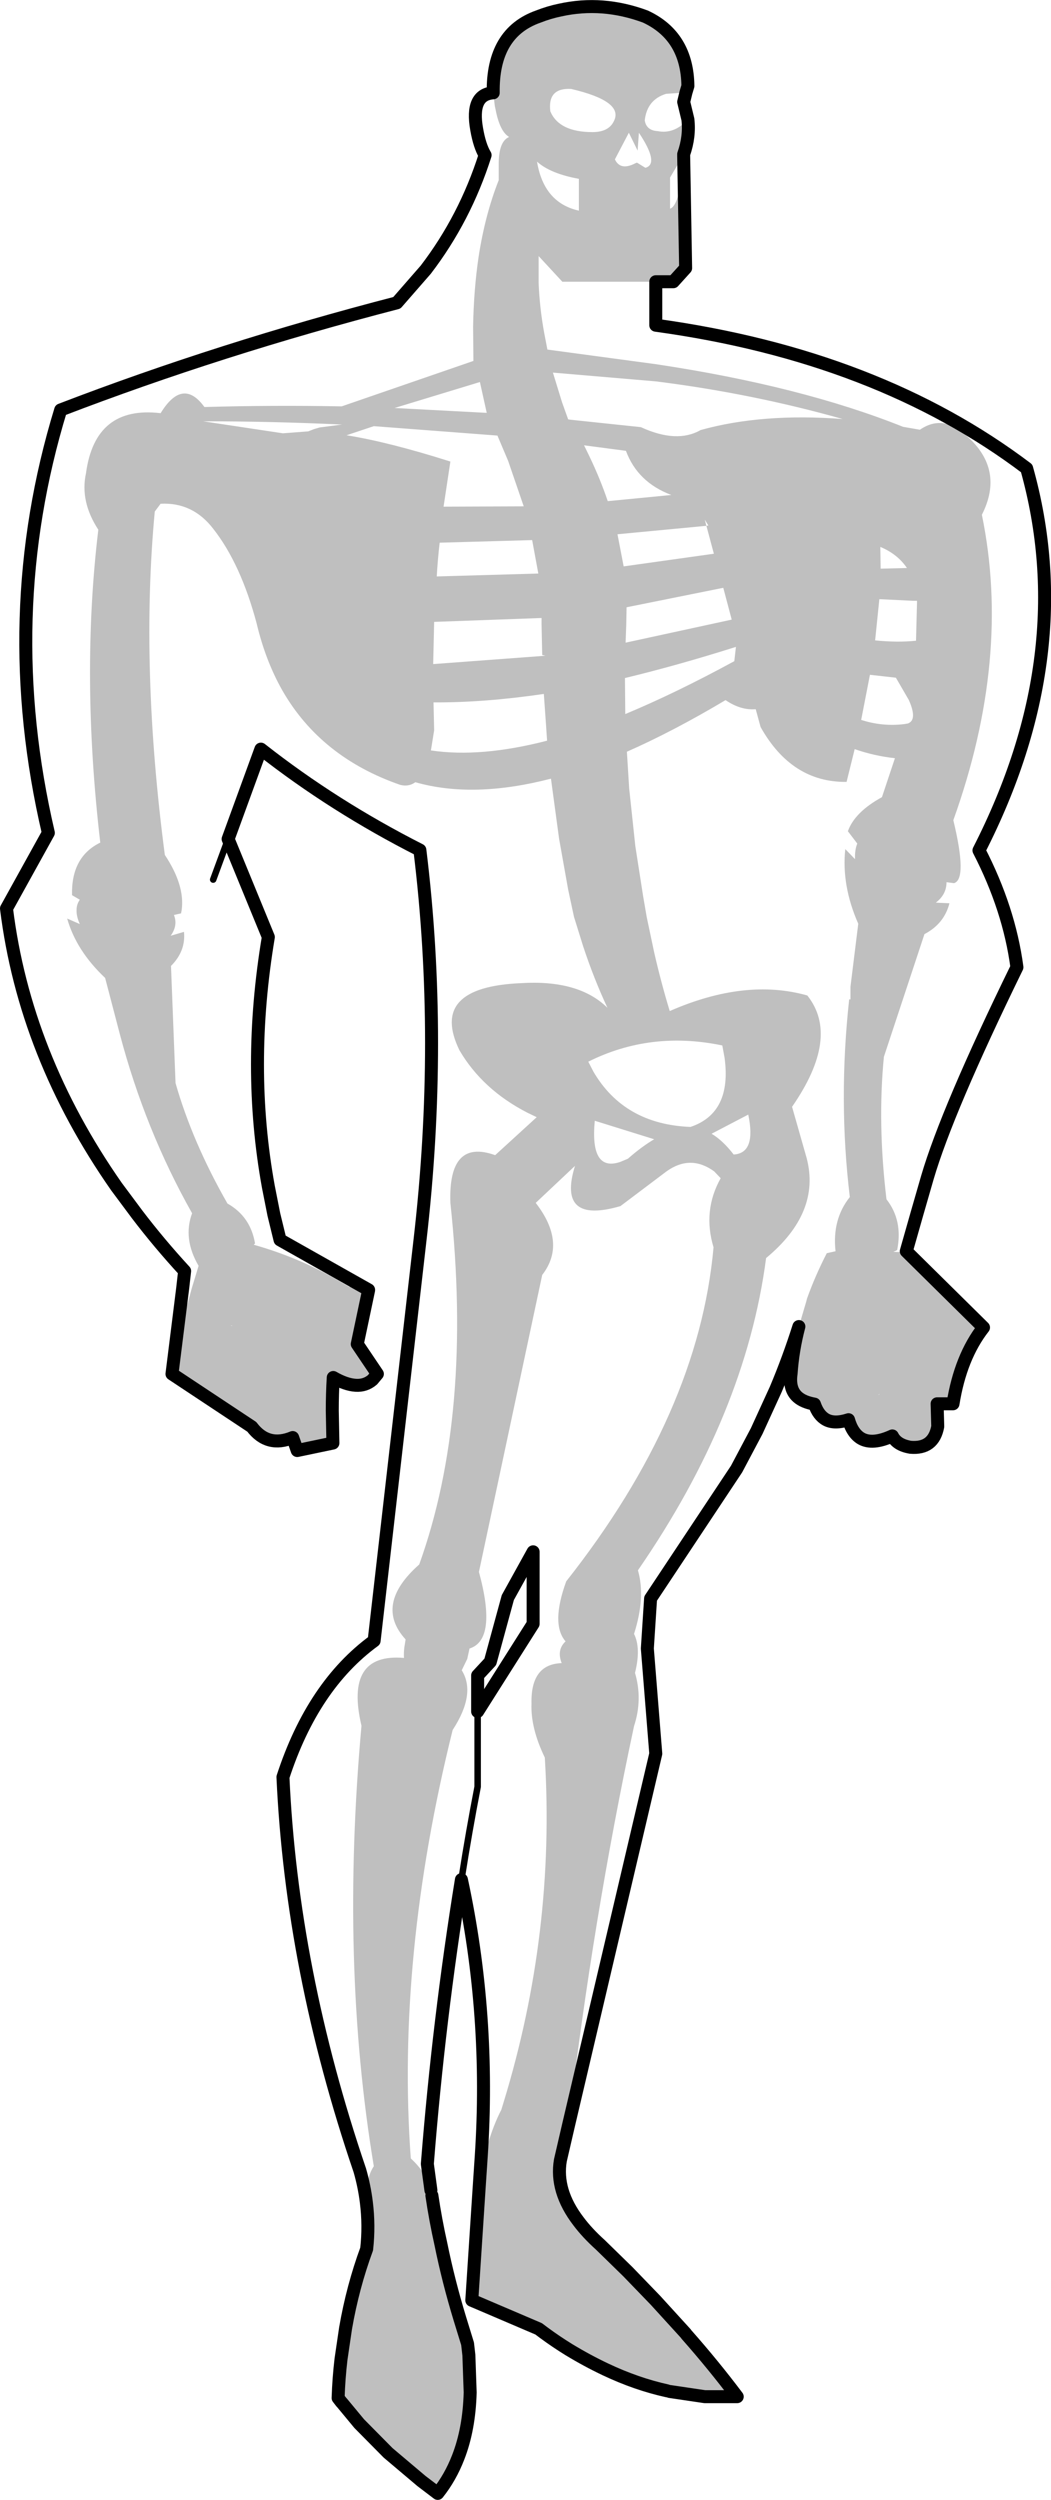 <?xml version="1.0" encoding="UTF-8" standalone="no"?>
<svg xmlns:xlink="http://www.w3.org/1999/xlink" height="385.1px" width="161.95px" xmlns="http://www.w3.org/2000/svg">
  <g transform="matrix(1.0, 0.0, 0.0, 1.0, -118.25, -81.0)">
    <path d="M194.25 95.3 Q194.1 86.05 201.2 83.55 202.85 82.9 204.55 82.55 211.1 81.1 217.7 83.55 224.15 86.55 224.25 94.25 L223.95 95.25 220.9 95.45 Q217.95 96.35 217.6 99.55 217.85 101.1 219.6 101.2 222.15 101.7 224.25 99.4 224.55 102.05 223.6 104.75 L223.6 104.8 221.5 108.35 221.5 113.15 Q223.1 112.6 223.6 105.1 L223.9 122.3 222.0 124.4 219.3 124.4 204.9 124.4 201.25 120.45 201.25 124.6 Q201.4 128.4 202.1 132.25 L202.6 134.85 219.3 137.1 Q241.65 140.45 257.4 146.75 L260.0 147.2 Q263.55 144.75 267.15 148.1 273.1 153.3 269.55 160.3 274.1 182.4 265.15 207.35 267.35 216.45 265.25 217.05 L264.1 216.9 Q264.1 218.8 262.45 220.05 L264.55 220.15 Q263.75 223.3 260.7 224.9 L254.45 243.8 Q253.45 254.1 254.85 265.75 257.4 269.0 256.5 273.55 L256.25 273.7 255.9 273.85 258.05 273.9 269.8 285.5 Q266.25 290.05 265.1 297.25 L262.65 297.25 262.75 300.75 Q262.1 304.25 258.55 303.95 256.45 303.6 255.75 302.2 252.7 303.6 250.95 302.6 249.6 301.8 249.0 299.7 246.85 300.4 245.55 299.7 244.35 299.05 243.75 297.3 242.05 297.0 241.15 296.2 239.8 295.0 240.15 292.6 240.4 288.95 241.35 285.35 L242.5 281.45 242.6 281.05 Q243.85 277.55 245.65 274.05 L247.0 273.75 Q246.45 268.85 249.2 265.4 247.4 250.5 249.1 234.95 L249.3 234.95 249.3 233.85 249.3 233.0 250.5 223.3 Q247.9 217.4 248.5 211.8 L250.0 213.35 Q249.95 211.9 250.35 210.95 L248.9 209.05 Q249.95 206.1 254.15 203.8 L256.15 197.8 Q252.95 197.45 249.95 196.4 L248.7 201.45 Q240.25 201.55 235.45 193.0 L234.7 190.25 Q232.4 190.45 230.05 188.85 222.0 193.65 214.85 196.8 L215.2 202.45 216.15 211.35 217.35 219.05 217.9 222.25 219.05 227.7 Q220.1 232.3 221.45 236.75 233.1 231.65 242.65 234.35 247.75 240.75 240.3 251.5 L242.55 259.4 Q244.75 267.8 236.3 274.8 233.15 298.85 216.55 322.9 217.75 327.05 215.95 332.7 217.05 334.9 216.1 338.7 217.3 342.8 215.95 346.9 209.6 376.6 205.85 408.4 L204.6 413.8 Q203.8 418.5 207.4 423.2 208.75 425.0 210.75 426.8 L215.0 430.95 219.25 435.35 223.9 440.45 224.05 440.65 Q228.2 445.35 231.85 450.2 L226.85 450.2 221.45 449.4 221.05 449.3 Q216.3 448.25 211.55 446.0 208.7 444.65 205.9 442.95 203.95 441.75 202.05 440.35 L201.25 439.75 190.95 435.35 192.1 417.75 Q193.05 410.75 195.5 406.0 L195.85 404.85 Q203.85 378.7 202.2 351.75 200.0 347.2 200.15 343.45 200.0 337.35 204.8 337.2 204.0 335.15 205.4 333.85 203.1 331.2 205.5 324.6 225.9 298.75 228.2 273.15 226.5 267.5 229.3 262.5 L228.3 261.45 Q224.65 258.8 220.95 261.45 L213.85 266.8 Q204.05 269.65 206.85 260.6 L200.8 266.3 Q205.6 272.5 201.8 277.4 L192.05 323.15 Q194.9 333.6 190.6 334.95 L190.25 336.55 189.4 338.3 Q191.65 341.9 188.0 347.5 179.3 382.55 181.55 413.5 184.0 415.75 184.65 418.4 L184.8 419.2 Q185.35 422.95 186.2 426.75 187.35 432.4 189.1 438.15 L190.3 442.05 190.5 443.8 190.7 449.55 Q190.55 455.2 188.85 459.55 187.65 462.65 185.7 465.1 L183.2 463.2 178.05 458.85 173.6 454.35 170.95 451.15 170.85 451.05 170.35 450.4 Q170.45 447.35 170.8 444.4 L171.5 439.65 Q172.6 433.3 174.75 427.45 175.15 423.85 174.7 420.25 174.55 416.65 175.85 414.7 170.65 383.4 173.95 346.85 171.3 335.6 180.5 336.4 180.45 335.65 180.55 334.8 L180.75 333.55 Q175.85 328.2 182.85 322.0 191.15 298.9 187.65 266.3 187.3 256.35 194.55 258.95 L200.95 253.1 199.5 252.4 Q192.6 248.85 189.05 242.8 184.3 233.05 198.55 232.45 207.45 231.9 211.85 236.25 209.75 231.75 208.1 226.75 L206.7 222.25 205.8 218.05 204.4 210.2 203.35 202.45 203.15 200.95 Q191.2 204.05 182.25 201.5 181.2 202.25 179.9 201.9 167.65 197.65 161.75 187.35 159.15 182.75 157.8 177.05 155.35 167.85 151.1 162.45 147.95 158.35 143.0 158.6 L142.1 159.8 Q139.85 183.75 143.65 212.7 146.75 217.35 146.25 221.15 L146.15 221.7 145.05 221.95 Q145.7 223.55 144.55 225.15 L146.6 224.55 Q146.9 227.5 144.6 229.8 L145.3 247.85 Q147.9 256.95 153.3 266.4 156.85 268.4 157.55 272.55 L157.35 272.75 Q164.3 274.7 170.45 278.3 L172.0 279.2 175.05 279.7 175.05 279.75 173.3 288.05 176.4 292.65 175.65 293.55 Q174.55 294.5 173.05 294.4 171.5 294.3 169.6 293.2 169.45 295.75 169.45 298.3 L169.55 303.3 164.05 304.45 163.35 302.45 Q159.5 304.05 157.05 300.8 L144.75 292.65 146.5 284.25 147.8 279.45 148.85 276.0 Q146.4 271.8 147.85 267.9 140.6 255.05 136.7 240.25 L134.45 231.65 Q130.0 227.45 128.6 222.5 L130.55 223.35 Q130.0 222.15 130.05 221.15 130.05 220.3 130.55 219.6 L129.35 218.9 Q129.2 213.0 133.7 210.8 130.7 185.05 133.4 162.6 130.55 158.25 131.5 153.9 132.9 143.45 143.0 144.65 146.4 139.1 149.75 143.7 160.3 143.4 170.9 143.6 L191.2 136.6 191.15 131.35 Q191.25 125.6 192.0 120.55 193.0 114.05 195.1 108.75 L195.1 106.45 Q195.05 102.8 196.7 102.1 195.25 101.25 194.6 97.8 L194.5 97.35 194.25 95.3 M206.25 94.7 Q202.6 94.5 203.05 98.15 204.4 101.35 209.55 101.35 212.05 101.35 212.85 99.65 214.4 96.6 206.25 94.7 M207.45 113.45 L207.45 108.55 Q203.05 107.75 201.0 105.9 202.05 112.25 207.45 113.45 M213.0 105.55 Q213.85 107.35 216.15 106.15 L216.4 106.05 217.7 106.85 Q219.9 106.25 216.7 101.45 L216.5 104.2 215.15 101.45 213.0 105.55 M205.35 144.35 L205.8 145.6 206.1 145.65 217.0 146.8 Q222.55 149.35 226.2 147.25 235.7 144.6 248.1 145.55 234.1 141.6 219.3 139.75 L203.45 138.4 204.85 142.95 205.35 144.35 M259.4 179.7 L259.55 173.95 259.55 173.55 258.9 173.55 253.75 173.3 253.1 179.65 Q256.6 180.0 259.4 179.7 M253.9 165.25 L253.95 168.6 258.0 168.5 Q256.55 166.35 253.9 165.25 M214.55 185.45 L214.6 191.0 Q222.4 187.75 231.4 182.85 L231.65 180.65 Q222.65 183.5 214.55 185.45 M214.8 174.55 L214.75 177.25 214.65 180.0 231.0 176.45 229.7 171.55 214.8 174.55 M214.7 150.45 L208.25 149.6 209.1 151.35 Q210.75 154.8 211.9 158.2 L221.7 157.25 Q216.5 155.3 214.7 150.45 M226.85 161.05 L227.1 162.0 213.4 163.3 214.35 168.25 228.25 166.3 227.1 162.0 227.4 161.95 226.85 161.05 M185.05 189.2 L185.15 193.5 184.65 196.6 Q192.3 197.75 202.55 195.1 L202.4 192.85 202.05 187.9 Q192.85 189.25 185.05 189.2 M202.3 182.0 L201.8 181.9 201.7 177.25 201.7 176.2 185.15 176.8 185.0 183.3 201.8 182.05 202.3 182.0 M201.2 169.35 L200.25 164.2 186.0 164.6 Q185.7 167.15 185.55 169.8 L201.2 169.35 M193.25 144.6 L192.2 139.85 179.05 143.85 193.25 144.6 M167.5 146.85 L170.95 146.4 Q160.2 145.9 149.55 145.9 L161.85 147.75 165.75 147.45 166.65 147.1 167.5 146.85 M175.85 146.65 L171.65 148.05 Q178.2 149.1 187.65 152.1 L186.6 159.05 198.95 159.0 196.55 152.0 194.9 148.1 175.85 146.65 M258.15 192.45 Q259.65 191.9 258.3 188.85 L256.3 185.4 252.3 184.95 250.95 191.9 Q254.2 192.95 257.55 192.55 L258.15 192.45 M219.05 256.5 L209.9 253.65 Q209.15 261.55 213.8 260.0 L215.0 259.5 Q217.1 257.65 219.05 256.5 M233.55 252.7 L227.9 255.65 Q229.65 256.7 231.3 258.85 234.8 258.65 233.55 252.7 M208.9 244.55 L209.7 246.1 Q214.45 254.2 224.65 254.6 231.05 252.45 229.9 243.95 L229.55 242.05 Q218.5 239.75 208.9 244.55 M253.75 295.7 L253.65 295.85 253.7 295.9 253.75 295.7 M153.85 285.25 L154.1 285.2 153.85 285.2 153.85 285.25" fill="#000000" fill-opacity="0.251" fill-rule="evenodd" stroke="none"/>
    <path d="M223.95 95.25 L224.25 94.25 Q224.15 86.55 217.7 83.55 211.1 81.1 204.55 82.55 202.85 82.9 201.2 83.55 194.1 86.05 194.25 95.3 190.75 95.55 191.7 100.9 192.15 103.5 193.0 104.9 189.9 114.65 183.85 122.55 L179.4 127.65 Q152.2 134.7 127.6 144.15 117.9 175.9 125.7 209.3 L119.25 220.95 Q122.05 243.55 136.2 263.8 L139.4 268.1 Q142.75 272.5 146.7 276.8 L146.4 279.45 144.75 292.65 157.05 300.8 Q159.5 304.05 163.35 302.45 L164.05 304.45 169.55 303.3 169.45 298.3 Q169.45 295.75 169.6 293.2 171.5 294.3 173.05 294.4 174.55 294.5 175.65 293.55 L176.4 292.65 173.3 288.05 175.05 279.75 175.05 279.7 161.4 272.0 160.45 268.1 159.6 263.8 Q156.25 245.35 159.6 225.35 L153.4 210.25 158.45 196.4 Q169.65 205.2 182.95 211.95 186.55 241.25 182.95 272.2 L175.9 333.75 Q166.45 340.65 161.85 354.75 163.2 384.5 173.7 415.35 174.4 417.8 174.7 420.25 175.15 423.85 174.75 427.45 172.6 433.3 171.5 439.65 L170.8 444.4 Q170.45 447.35 170.35 450.4 L170.85 451.05 M170.95 451.15 L173.6 454.35 178.05 458.85 183.2 463.2 185.7 465.1 Q187.65 462.65 188.85 459.55 190.55 455.2 190.7 449.55 L190.5 443.8 190.3 442.05 189.1 438.15 Q187.35 432.4 186.2 426.75 185.35 422.95 184.8 419.2 M192.1 417.75 L190.95 435.35 201.25 439.75 202.05 440.35 Q203.95 441.75 205.9 442.95 208.7 444.65 211.55 446.0 216.3 448.25 221.05 449.3 M221.45 449.4 L226.85 450.2 231.85 450.2 Q228.2 445.35 224.05 440.65 M223.9 440.45 L219.25 435.35 215.0 430.95 210.75 426.8 Q208.75 425.0 207.4 423.2 203.8 418.5 204.6 413.8 L205.85 408.4 219.3 351.15 218.0 334.95 218.5 327.25 231.75 307.3 234.85 301.45 237.8 295.0 Q239.8 290.25 241.35 285.35 240.4 288.95 240.15 292.6 239.8 295.0 241.15 296.2 242.05 297.0 243.75 297.3 244.35 299.05 245.55 299.7 246.85 300.4 249.0 299.7 249.6 301.8 250.95 302.6 252.7 303.6 255.75 302.2 256.45 303.6 258.55 303.95 262.1 304.25 262.75 300.75 L262.65 297.25 265.1 297.25 Q266.25 290.05 269.8 285.5 L258.05 273.9 257.9 273.75 259.55 267.95 261.15 262.4 Q264.2 252.0 274.95 230.0 273.75 221.0 269.1 212.0 284.5 181.85 276.45 153.15 253.5 135.8 219.3 131.1 L219.3 124.4 222.0 124.4 223.9 122.3 223.6 105.1 223.6 104.8 223.6 104.75 Q224.55 102.05 224.25 99.4 L223.6 96.7 223.95 95.25 M191.85 344.65 L191.85 339.1 193.8 337.0 196.5 327.1 200.4 320.05 200.4 331.15 191.85 344.65 M189.35 370.55 Q193.85 391.45 192.4 413.25 L192.1 417.75 M189.35 370.55 Q185.85 392.15 184.1 414.35 L184.65 418.4" fill="none" stroke="#000000" stroke-linecap="round" stroke-linejoin="round" stroke-width="2.0"/>
    <path d="M153.4 210.25 L151.1 216.5 M191.85 344.65 L191.85 356.25 Q190.5 363.2 189.4 370.25 L189.35 370.55" fill="none" stroke="#000000" stroke-linecap="round" stroke-linejoin="round" stroke-width="1.0"/>
  </g>
</svg>
